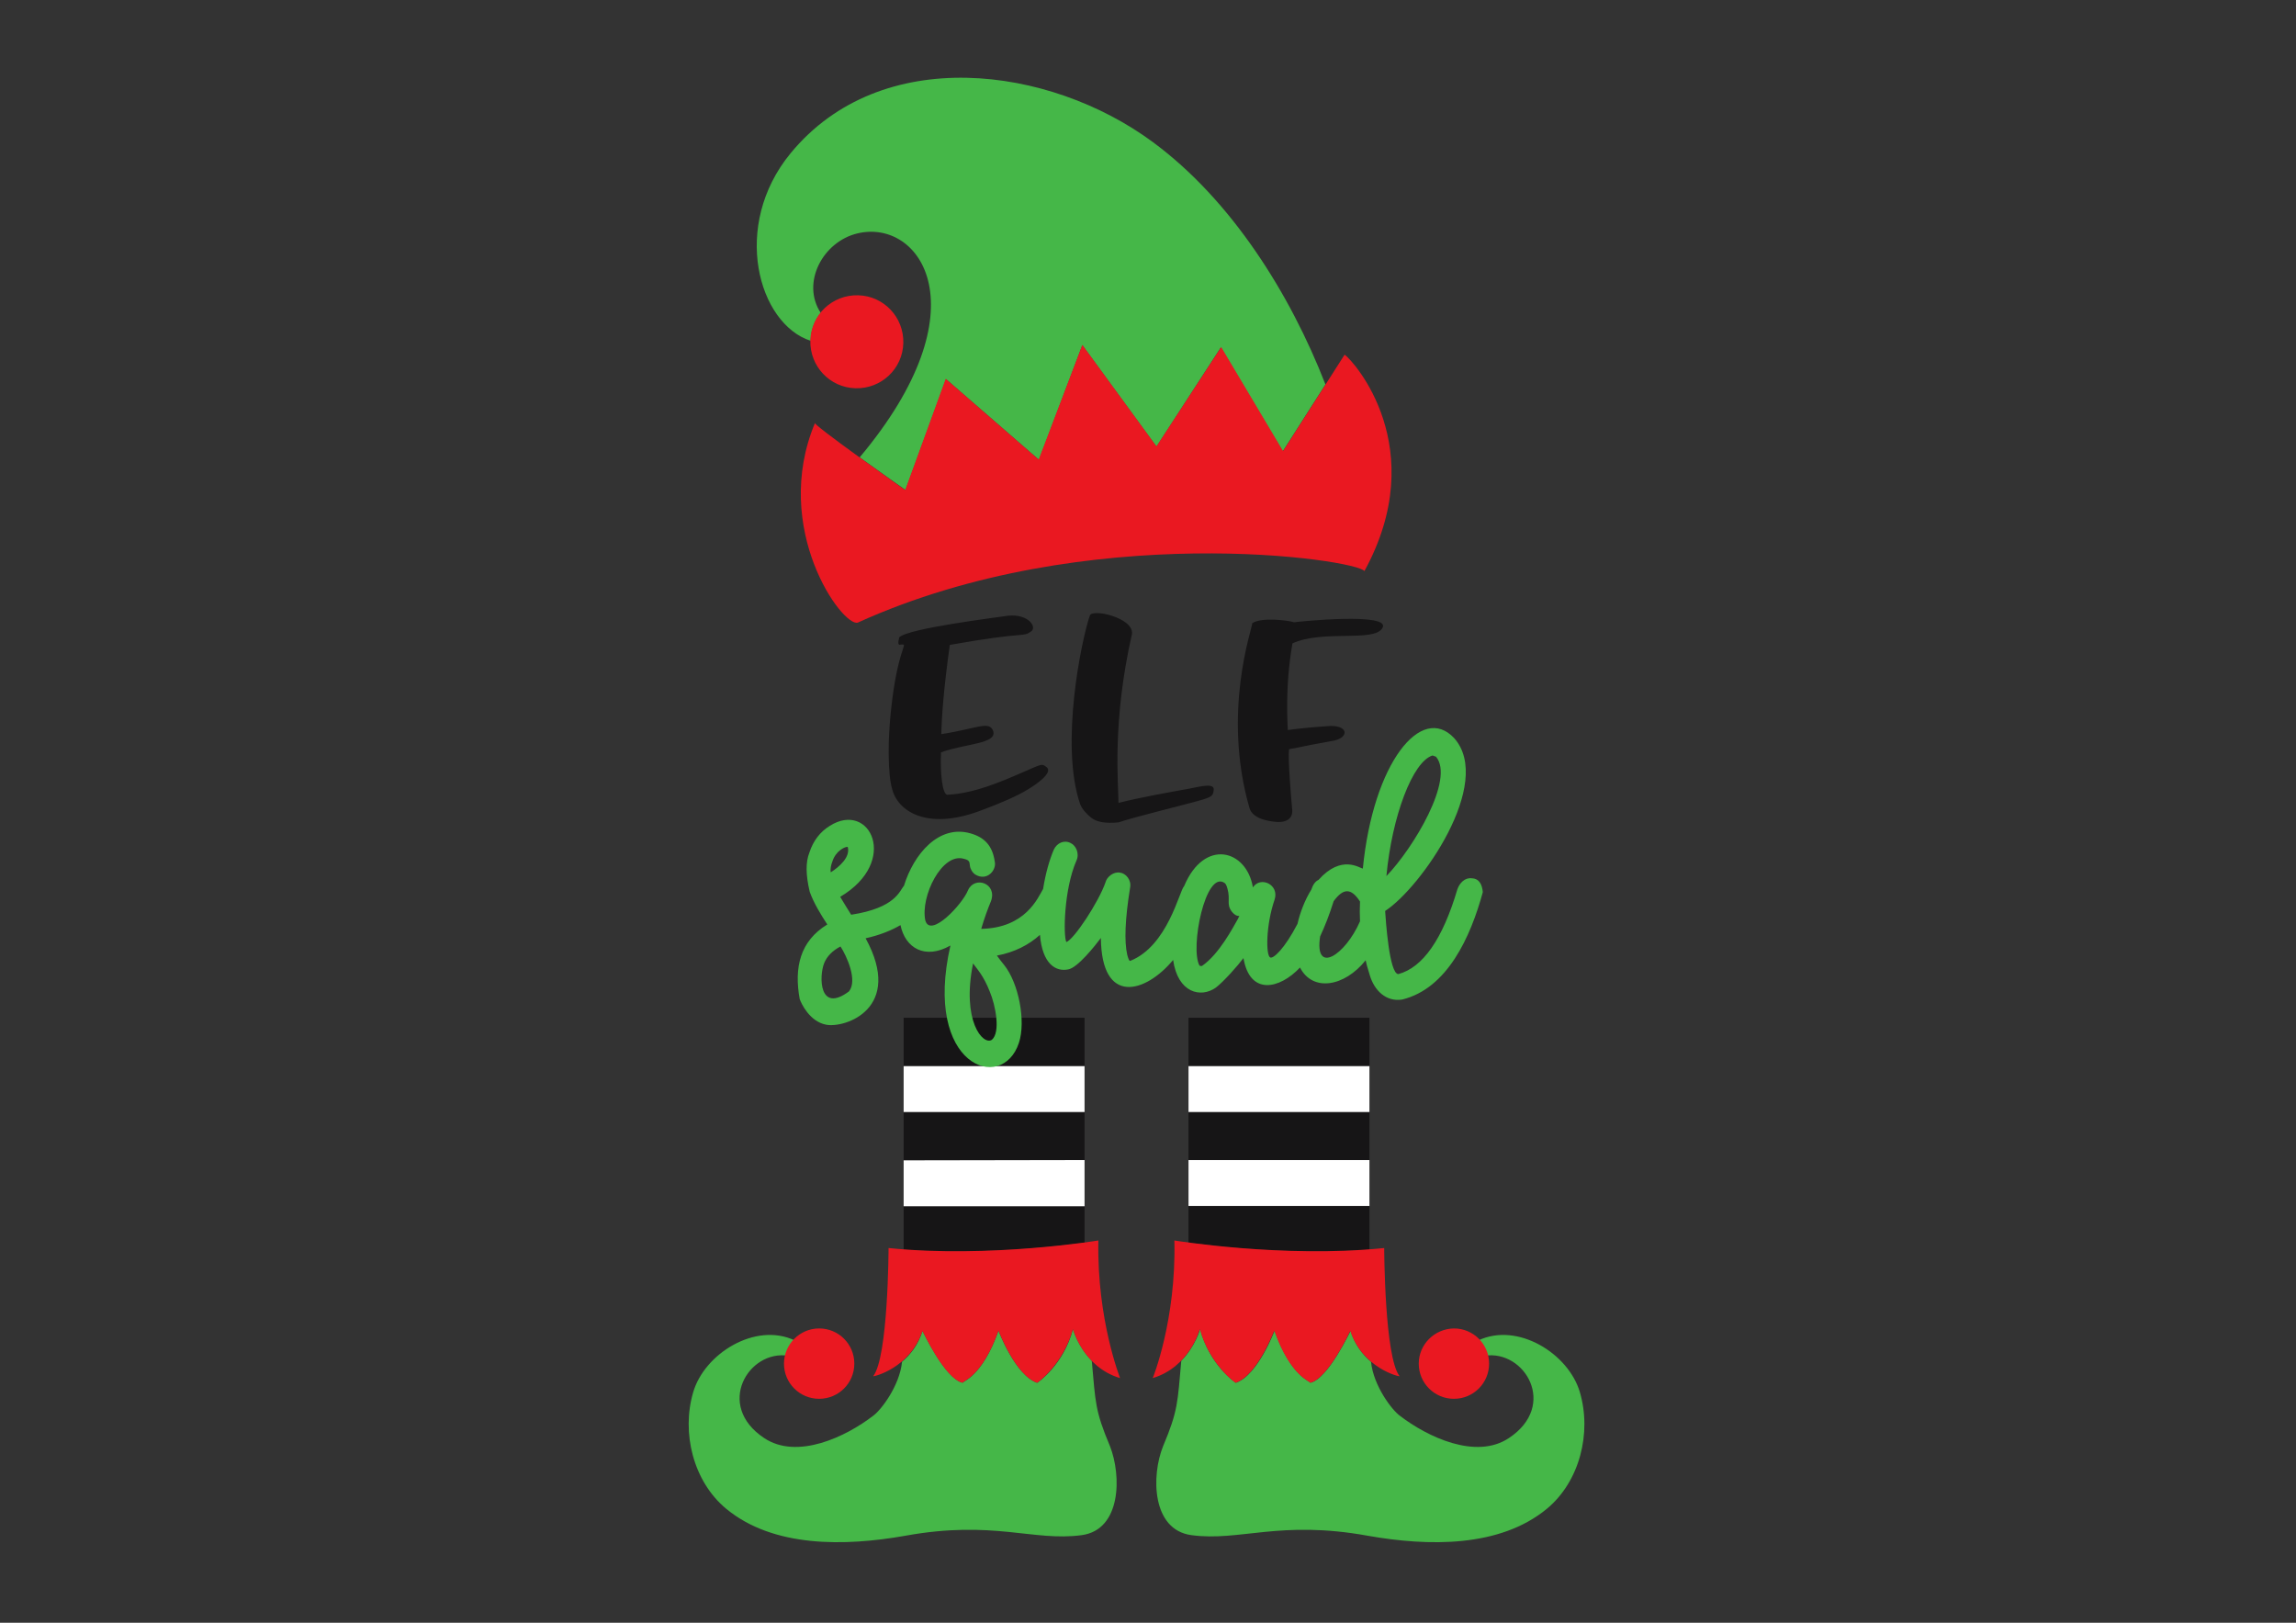 <?xml version="1.0" encoding="utf-8"?>
<!-- Generator: Adobe Illustrator 21.0.2, SVG Export Plug-In . SVG Version: 6.00 Build 0)  -->
<svg version="1.1" id="Layer_2" xmlns="http://www.w3.org/2000/svg" xmlns:xlink="http://www.w3.org/1999/xlink" x="0px" y="0px"
	 viewBox="0 0 731 516.6" style="enable-background:new 0 0 731 516.6;" xml:space="preserve">
<rect x="0" y="0" width="731" height="516.6" fill="#333333" stroke="none"/>
<style type="text/css">
	.st0{fill:#45B748;}
	.st1{fill:#EA1821;}
	.st2{fill:#161516;}
	.st3{fill:#FFFFFF;}
</style>
<g>
	<g>
		<path class="st0" d="M422,122.4l-13.6,21.3l-19.7-33.1l-20.5,31.6l-23.6-32.3l-13.8,36.5l-29.6-25.7L288.3,156
			c0,0-7.4-5.2-14.6-10.4c39.7-47.3,19.3-76.1-0.7-71.3c-11,2.6-18,15.7-11.7,25.3c-2,2.5-3.1,5.5-3.2,8.9
			c-16.7-5.4-25.4-36.6-6.4-59.7c28.8-35,82.4-27.9,115.3-3.6C392.1,63.7,410.8,93.6,422,122.4z"/>
		<path class="st1" d="M273.2,94c8.2,0.2,14.6,7,14.4,15.2s-7,14.6-15.2,14.4c-8.2-0.2-14.6-7-14.4-15.2S265,93.8,273.2,94z
			 M434.4,181.8c21.4-39.1-3.3-66.8-6.3-68.9l-19.6,30.7l-19.7-33.1l-20.6,31.6l-23.6-32.3l-13.9,36.5l-29.6-25.7L288.2,156
			c0,0-30.6-21.6-28.7-21.4c-14.1,33.6,8.7,65.1,13.6,63.6C346.1,165.1,432,178.1,434.4,181.8z"/>
	</g>
	<g>
		<path class="st0" d="M344.4,488.7c-15.4,2.1-28.1-4.9-56.2,0.2c-19.3,3.4-42,3.8-57-8.6c-10.5-8.7-14.3-24.2-10.5-37.1
			c3.6-12.3,19.8-22.4,32.3-16.5c4.7,2.3,5.6,5.8,8.1,9.8c-2.7-4.3-7.3-4.4-10.1-4.9c-12.7-2-23.4,15.8-7.7,26.2
			c10.5,7,26-0.4,34.7-7.1c2.4-1.7,8.4-9.4,9.2-17.2c2.6-2.2,5.1-5.3,6.5-9.8c0.1,0,7.1,15.2,12.8,16.5c-0.3-0.4,6.1-1.6,11.4-16.6
			c0,0,5.3,14.2,12.3,16.6c0.2,0,8.5-5.8,11.4-17.1c0,0,1.5,5.5,6,10.1c1.2,13.3,1,15.8,5.8,27.2C357.1,469.8,357,487,344.4,488.7z
			 M379.3,488.7c15.4,2.1,28.1-4.9,56.2,0.2c19.3,3.4,42,3.8,57-8.6c10.5-8.7,14.3-24.2,10.5-37.1c-3.6-12.3-19.8-22.4-32.3-16.5
			c-4.7,2.3-5.6,5.8-8.1,9.8c2.7-4.3,7.3-4.4,10.1-4.9c12.7-2,23.4,15.8,7.7,26.2c-10.5,7-26-0.4-34.7-7.1
			c-2.4-1.7-8.4-9.4-9.2-17.2c-2.6-2.2-5.1-5.3-6.5-9.8c-0.1,0-7.1,15.2-12.8,16.5c0.3-0.4-6.1-1.6-11.4-16.6
			c0,0-5.3,14.2-12.3,16.6c-0.2,0-8.5-5.8-11.4-17.1c0,0-1.5,5.5-6,10.1c-1.2,13.3-1,15.8-5.8,27.2
			C366.5,469.8,366.7,487,379.3,488.7z"/>
		<path class="st2" d="M287.7,324l57.6,0v15.4l-57.6,0L287.7,324z M287.7,369.3l57.6,0V354l-57.6,0V369.3z M287.7,397.8
			c23.8,1.8,48-0.9,57.6-2.2V384l-57.6,0V397.8z M378.4,324l57.6,0v15.4l-57.6,0V324z M378.4,369.3l57.6,0V354l-57.6,0V369.3z
			 M436,384l-57.6,0v11.6c9.6,1.3,33.8,4,57.6,2.2V384z"/>
		<path class="st3" d="M345.3,369.3V384l-57.6,0l0-14.6L345.3,369.3z M287.7,339.4v14.6l57.6,0l0-14.6L287.7,339.4z M436,369.3
			l0,14.6l-57.6,0v-14.6L436,369.3z M378.4,339.4l0,14.6l57.6,0v-14.6L378.4,339.4z"/>
		<path class="st1" d="M356.6,438.7c-11.8-3.5-15-15.6-15-15.6c-3.1,11.3-11.4,17.2-11.4,17.1c-7-2.4-12.3-16.7-12.3-16.6
			c-5.3,15-11.7,16.1-11.4,16.6c-5.8-1.3-12.8-16.6-12.8-16.5c-4,11.9-15.6,14.6-15.7,14.4c4.8-6,4.9-40.6,4.9-40.8
			c32.1,3.3,66.8-2.4,66.8-2.4C349.2,420.3,356.7,438.8,356.6,438.7z M451.7,434.1c0,6.2,5,11.2,11.2,11.2c6.2,0,11.2-5,11.2-11.2
			c0-6.2-5-11.2-11.2-11.2C456.7,423,451.7,428,451.7,434.1z M367,438.7c11.8-3.5,15-15.6,15-15.6c3.1,11.3,11.4,17.2,11.4,17.1
			c7-2.4,12.3-16.7,12.3-16.6c5.3,15,11.7,16.1,11.4,16.6c5.8-1.3,12.8-16.6,12.8-16.5c4,11.9,15.6,14.6,15.7,14.4
			c-4.8-6-4.9-40.6-4.9-40.8c-32.1,3.3-66.8-2.4-66.8-2.4C374.5,420.3,367,438.8,367,438.7z M249.6,434.1c0,6.2,5,11.2,11.2,11.2
			c6.2,0,11.2-5,11.2-11.2c0-6.2-5-11.2-11.2-11.2S249.6,428,249.6,434.1z"/>
	</g>
	<path class="st0" d="M468.6,279.6c-2.2-0.3-3.9,1.5-4.6,3.5c-4.7,15.9-11,24.9-18.8,27c-2.9-0.1-4-17.2-4.2-20.1
		c11.4-7.4,34.7-40.7,22-55c-10.4-11.2-25.8,7.8-29.1,41.5c-1-0.1-6.8-4.6-14.1,3.6c-1.1,0.5-1.8,1.6-2.3,3.1
		c-2,3.2-3.6,7.3-4.4,10.9c-4.1,7.9-7.7,11.2-8.7,10.7c-1.4-0.7-1.4-10.2,1.4-18.4c1.6-4.8-4.5-7.6-6.9-3.9
		c-2-12.1-15.5-15.7-21.9-0.4c-1.5,1.4-5.2,19.1-17.2,23.8c0,0-0.1,0-0.2-0.1c0,0-0.3-0.3-0.7-1.8c-1-4.3-0.7-11.5,0.9-21.4
		c0.5-2.5-1.4-4.6-3.2-4.8c-2.1-0.4-4.2,1.4-4.6,3c-2.2,6.4-10.1,18.3-12.5,19.1c-1-2-0.8-16.7,3.2-25.9c1.1-2.3-0.2-4.9-1.8-5.6
		c-2-1.1-4.4-0.1-5.4,2.1c-1.4,3.3-2.6,7.5-3.4,12.5c-1.7,2.9-5.6,12.4-19.7,12.7c1-3.4,2.1-6.4,3.1-8.8c2.1-5.7-5.2-8.2-7.3-3.5
		c-1.8,4.5-12,15.4-13.6,9.6c-1.6-7.6,5.3-21.7,12.3-19.6c1.6,0.4,1.8,0.8,1.9,2.2c0.1,1,0.8,2.2,1.7,2.8c3.8,2.3,6.9-1.5,6.2-4.2
		c-0.7-4.8-3.1-7.6-7.7-8.9c-10.1-2.9-18.1,6.6-21.2,16.7c-1.4,1.5-2.5,7-16.8,9.2c0,0-3.5-5.6-3.5-5.7c19-11.2,9.5-30.7-3.3-22.6
		c-3.1,1.9-5.3,4.8-6.5,8.5c-1.2,3-1.2,7,0.1,12.5c1.3,3.6,3.5,7.2,5.6,10.4c-8.7,5.3-10.6,13.7-8.8,23.7c0.5,1.5,3.2,7.2,8.4,8.2
		c6.1,1.2,24.8-5.2,12.6-27.5c4.5-1,8.2-2.5,11.1-4.2c1.5,7.3,7.8,11.1,15.9,6.5c-8.8,38.5,16.5,47.1,21.8,31
		c2.3-6.9-0.1-19.1-4.7-24.8c-0.8-1-1.6-2-2.3-3c5.5-1,10.2-3.4,13.7-6.6c0.8,9.4,5.1,11.8,9,11c3-0.5,8.6-7.6,10.4-10
		c0.2,21.6,14.2,17.6,23,7c1.5,10.5,8.8,12.2,13.6,8.8c2.5-1.9,7-7,8.8-9.4c2,11.9,11.4,10,18,3c4,7.8,14.1,6.2,20.9-2.3
		c0.2,1,0.4,1.8,1.3,4.7c1.4,4.8,5.1,8.6,10.3,7.8c14.4-3.5,21.8-19.9,25.7-34.2C471.9,281.8,471.1,279.7,468.6,279.6z M441.4,278.9
		c1.8-19.2,8.4-36.5,14.7-38.4c0.3,0.1,0.8,0.3,1.1,0.4C463.2,248,450,270,441.4,278.9z M433,287c-0.1,2.1-0.1,4.3,0,6.3
		c-4.7,10.8-14.6,17.2-12.7,4.8c1.5-3.2,3-7,4.3-11.2C427.6,282.8,430.1,282.5,433,287z M381.9,307.4c-3.1-5.5,1.9-30.6,8-26.3
		c0.2,0.1,0.6,0.6,0.9,1.8c1,3.6-0.4,4.8,1.3,7.2c1.1,1.4,1.9,1.5,2.5,1.5c-0.2,0.3-0.3,0.5-0.4,0.8l0,0c-1.6,2.8-6,11.3-11.5,15.1
		C382.7,307.5,382.4,307.6,381.9,307.4z M315.8,331c-2.8,1.9-9.7-5.9-6-24.3c1.2,1.7,3.3,3.8,5.3,8.9
		C317,320.1,318.6,328.6,315.8,331z M270.3,315.6c-9.5,7.1-9.6-4.7-7.9-9c0.9-2.2,2.7-4,5.2-5.3
		C269.6,304.4,273.1,312.1,270.3,315.6z M265,274.3c1-3.3,3.9-4.8,4.9-4.7c0.9,3.2-2.6,6.3-5.4,8.1
		C264.3,276.6,264.6,275.3,265,274.3z"/>
	<path class="st2" d="M286.3,202.9c2.7-2.9,32.3-6.5,34.7-6.9c6.6-0.6,9.2,3.7,7.3,5c-2.8,2-1.3-0.1-25.9,4.3
		c-2,14.3-2.6,23.2-2.7,28.4c11.2-1.7,15.3-4.4,16.5-1c1.4,4.1-8.9,4-16.6,6.8c-0.3,6.3,0.4,13.7,2.1,13.5c3.9-0.2,9.4-1.1,18.4-4.8
		c11.7-4.8,11.2-5.5,13.1-4c2.3,1.8-3.7,5.8-6.1,7.2c-3.1,1.9-8.2,4.2-15.3,6.8c-16.8,6.2-26.1,0-27.8-7.2
		c-1.1-3.6-1.9-15.1,0.5-31.4c2.2-14.5,4.8-14.6,2.2-14.4C286,205.5,285.8,204.7,286.3,202.9z M356.1,255.6
		c6.6-1.7,16.8-3.5,22.3-4.5c4.2-0.8,8.5-2,8,0.6c-0.5,2.8-0.3,1.9-24.9,8.5c-2.8,0.8-4.6,1.3-5.4,1.6c-4.1,0.4-7-0.1-8.7-1.5
		s-2.9-2.8-3.5-4.3c-6.5-18.9,0.4-52.3,3.1-60.1c0.9-2.2,14,0.8,13.4,5.9C354,229.9,356.1,249.6,356.1,255.6z M398.7,198.4
		c2.8-2,11.7-0.9,13.3-0.3c1.1-0.2,31.4-3.3,28.1,1.9c-2.8,4.5-18.8,0.4-28.6,4.8c-2.5,14.2-1.5,25.8-1.5,27.6c4.4-0.6,9-1,13.7-1.3
		c6.1,0,5.5,4.1,0.3,4.8c-11.1,2-8.4,1.7-13.6,2.6c-0.4,3.1,0.7,15.8,1,19.1c0.4,3.6-2.8,4.4-5.6,4c-1.6-0.2-7-0.8-8-4.4
		C389,226.7,398.7,200,398.7,198.4z"/>
</g>
</svg>
